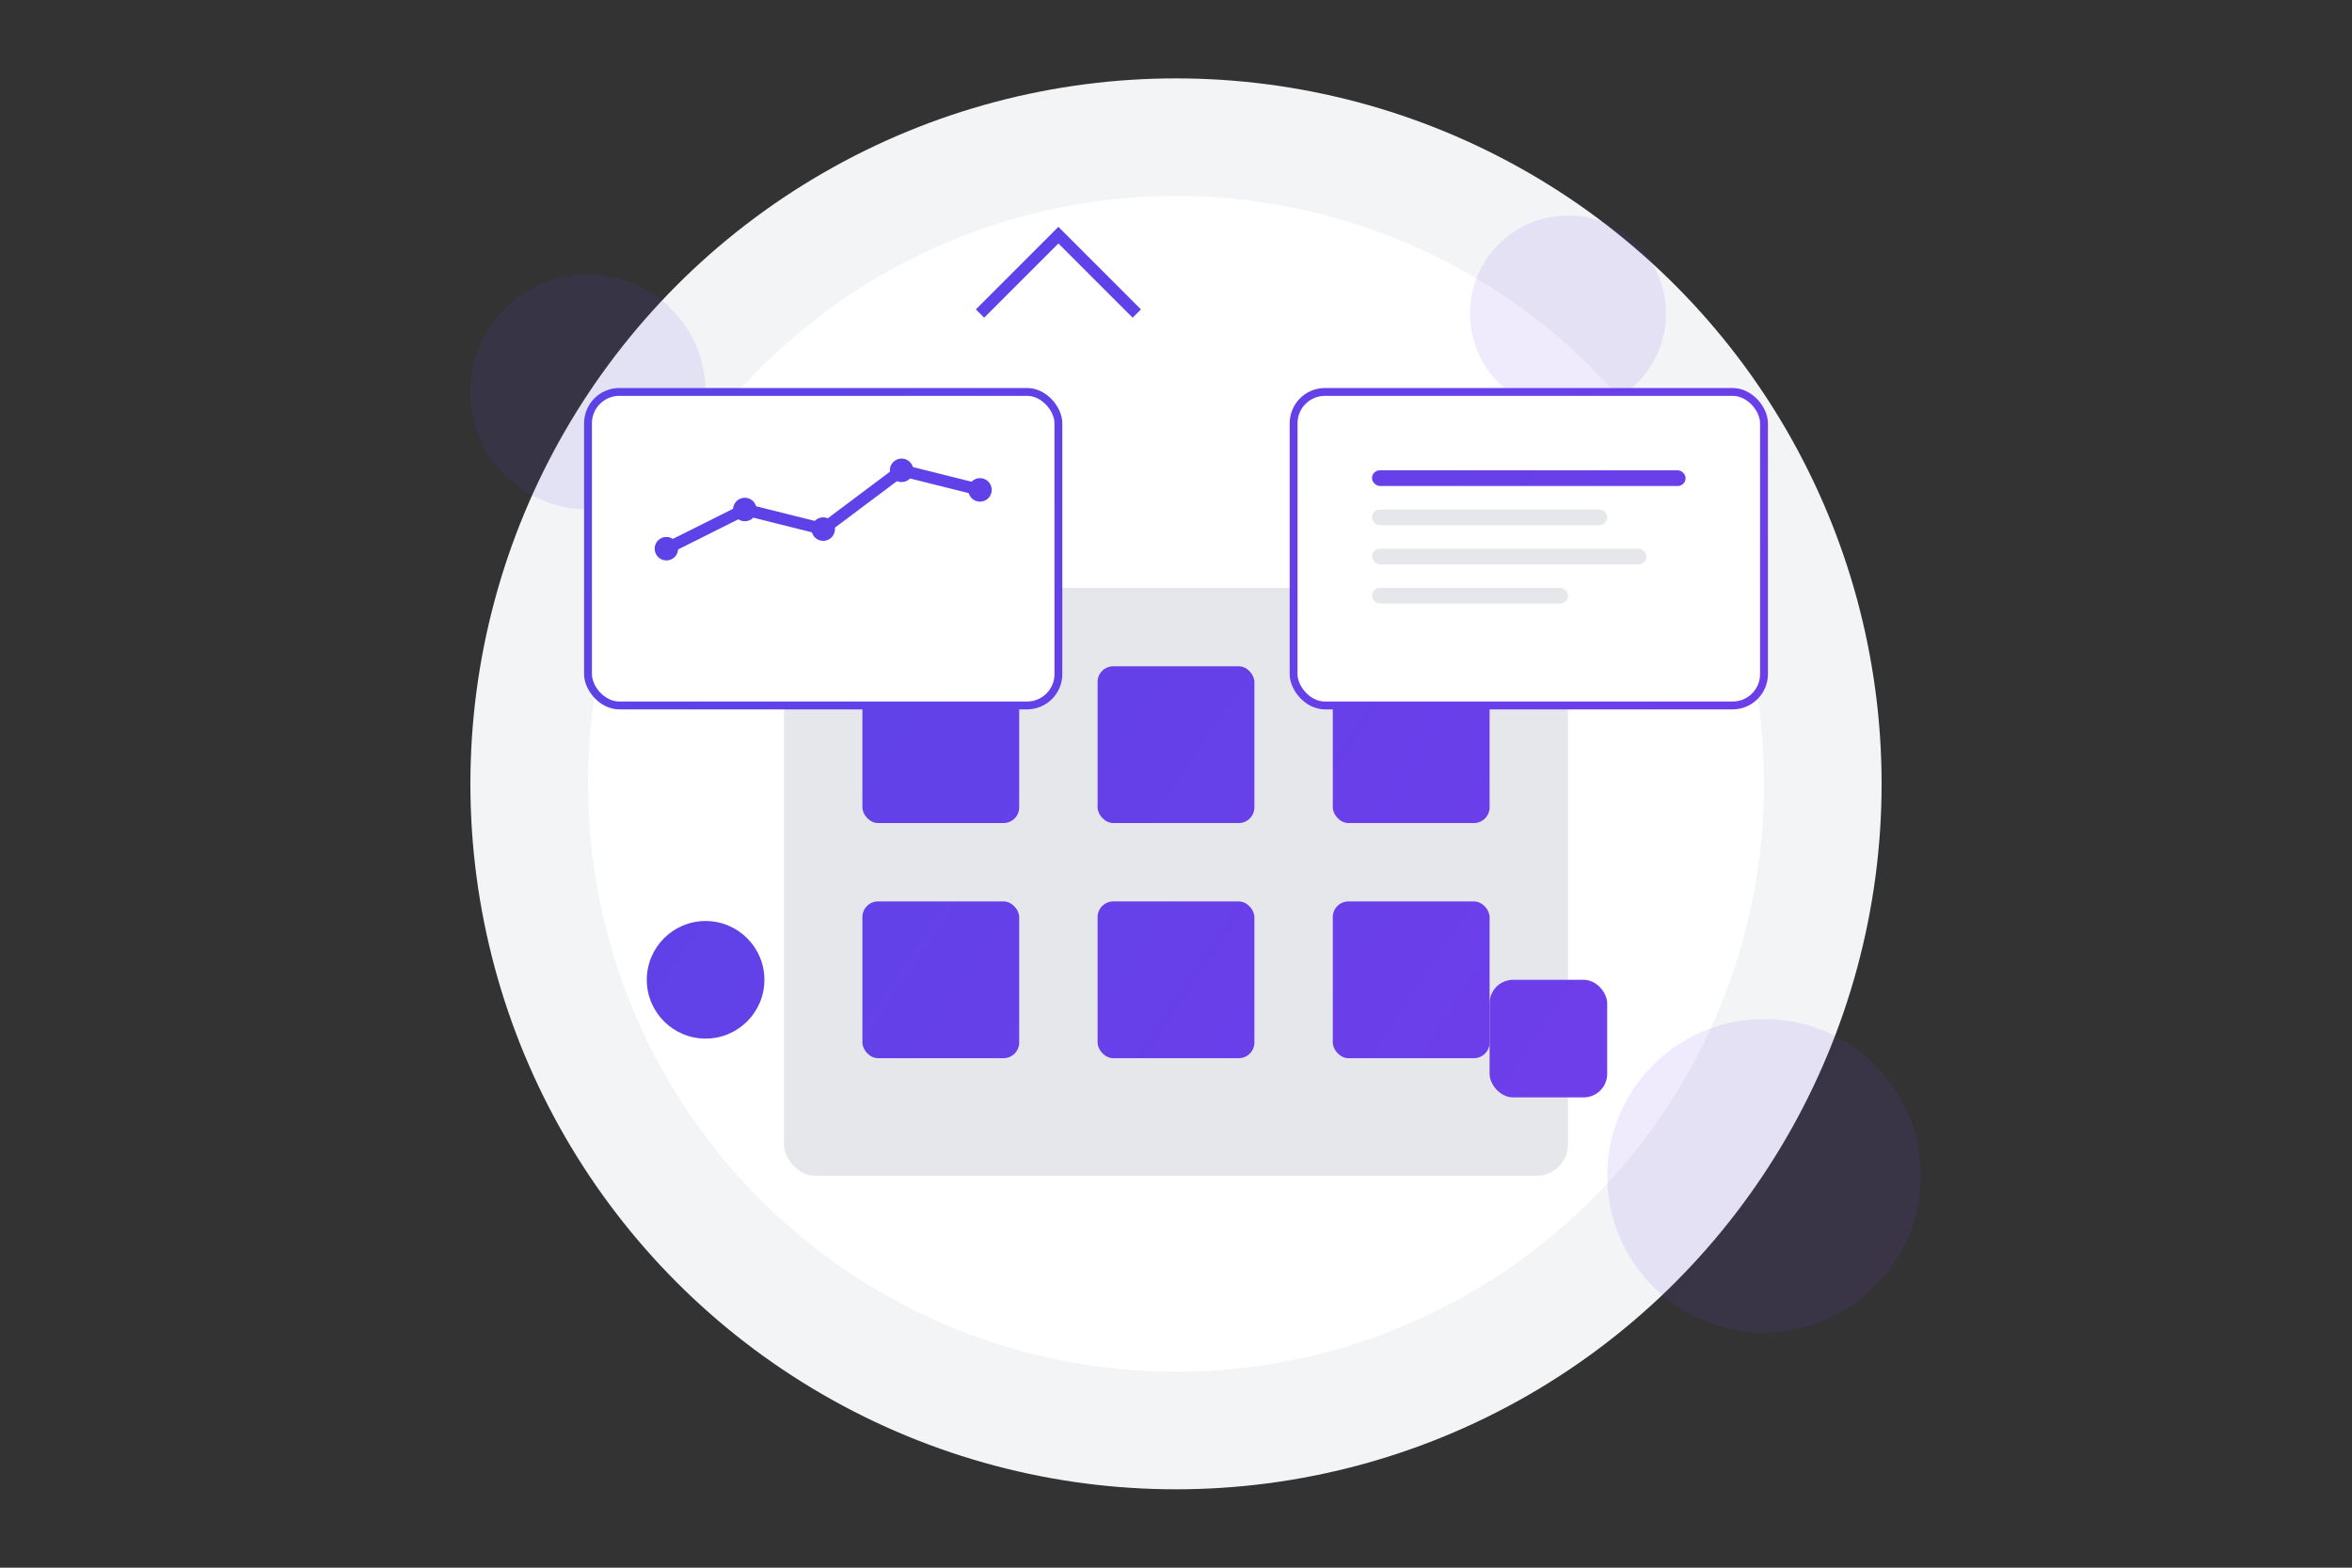 <?xml version="1.0" encoding="UTF-8"?>
<svg width="600" height="400" viewBox="0 0 600 400" fill="none" xmlns="http://www.w3.org/2000/svg">
    <rect x="0" y="0" width="600" height="400" fill="#333333" stroke="none"/>
    <!-- Background Elements -->
    <circle cx="300" cy="200" r="180" fill="#F3F4F6"/>
    <circle cx="300" cy="200" r="150" fill="white"/>
    
    <!-- Decorative Circles -->
    <circle cx="150" cy="100" r="30" fill="url(#gradient)" fill-opacity="0.1"/>
    <circle cx="450" cy="300" r="40" fill="url(#gradient)" fill-opacity="0.1"/>
    <circle cx="400" cy="80" r="25" fill="url(#gradient)" fill-opacity="0.1"/>
    
    <!-- Main Illustration -->
    <!-- Building -->
    <rect x="200" y="150" width="200" height="150" rx="8" fill="#E5E7EB"/>
    <rect x="220" y="170" width="40" height="40" rx="4" fill="url(#gradient)"/>
    <rect x="280" y="170" width="40" height="40" rx="4" fill="url(#gradient)"/>
    <rect x="340" y="170" width="40" height="40" rx="4" fill="url(#gradient)"/>
    <rect x="220" y="230" width="40" height="40" rx="4" fill="url(#gradient)"/>
    <rect x="280" y="230" width="40" height="40" rx="4" fill="url(#gradient)"/>
    <rect x="340" y="230" width="40" height="40" rx="4" fill="url(#gradient)"/>
    
    <!-- Chart -->
    <rect x="150" y="100" width="120" height="80" rx="8" fill="white" stroke="url(#gradient)" stroke-width="2"/>
    <path d="M170 140 L190 130 L210 135 L230 120 L250 125" stroke="url(#gradient)" stroke-width="3" fill="none"/>
    <circle cx="170" cy="140" r="3" fill="url(#gradient)"/>
    <circle cx="190" cy="130" r="3" fill="url(#gradient)"/>
    <circle cx="210" cy="135" r="3" fill="url(#gradient)"/>
    <circle cx="230" cy="120" r="3" fill="url(#gradient)"/>
    <circle cx="250" cy="125" r="3" fill="url(#gradient)"/>
    
    <!-- Document -->
    <rect x="330" y="100" width="120" height="80" rx="8" fill="white" stroke="url(#gradient)" stroke-width="2"/>
    <rect x="350" y="120" width="80" height="4" rx="2" fill="url(#gradient)"/>
    <rect x="350" y="130" width="60" height="4" rx="2" fill="#E5E7EB"/>
    <rect x="350" y="140" width="70" height="4" rx="2" fill="#E5E7EB"/>
    <rect x="350" y="150" width="50" height="4" rx="2" fill="#E5E7EB"/>
    
    <!-- Floating Elements -->
    <circle cx="180" cy="250" r="15" fill="url(#gradient)"/>
    <rect x="380" y="250" width="30" height="30" rx="6" fill="url(#gradient)"/>
    <path d="M250 80 L270 60 L290 80" stroke="url(#gradient)" stroke-width="3" fill="none"/>
    
    <!-- Gradient Definition -->
    <defs>
        <linearGradient id="gradient" x1="0" y1="0" x2="600" y2="400" gradientUnits="userSpaceOnUse">
            <stop offset="0%" stop-color="#4F46E5"/>
            <stop offset="100%" stop-color="#7C3AED"/>
        </linearGradient>
    </defs>
</svg> 
